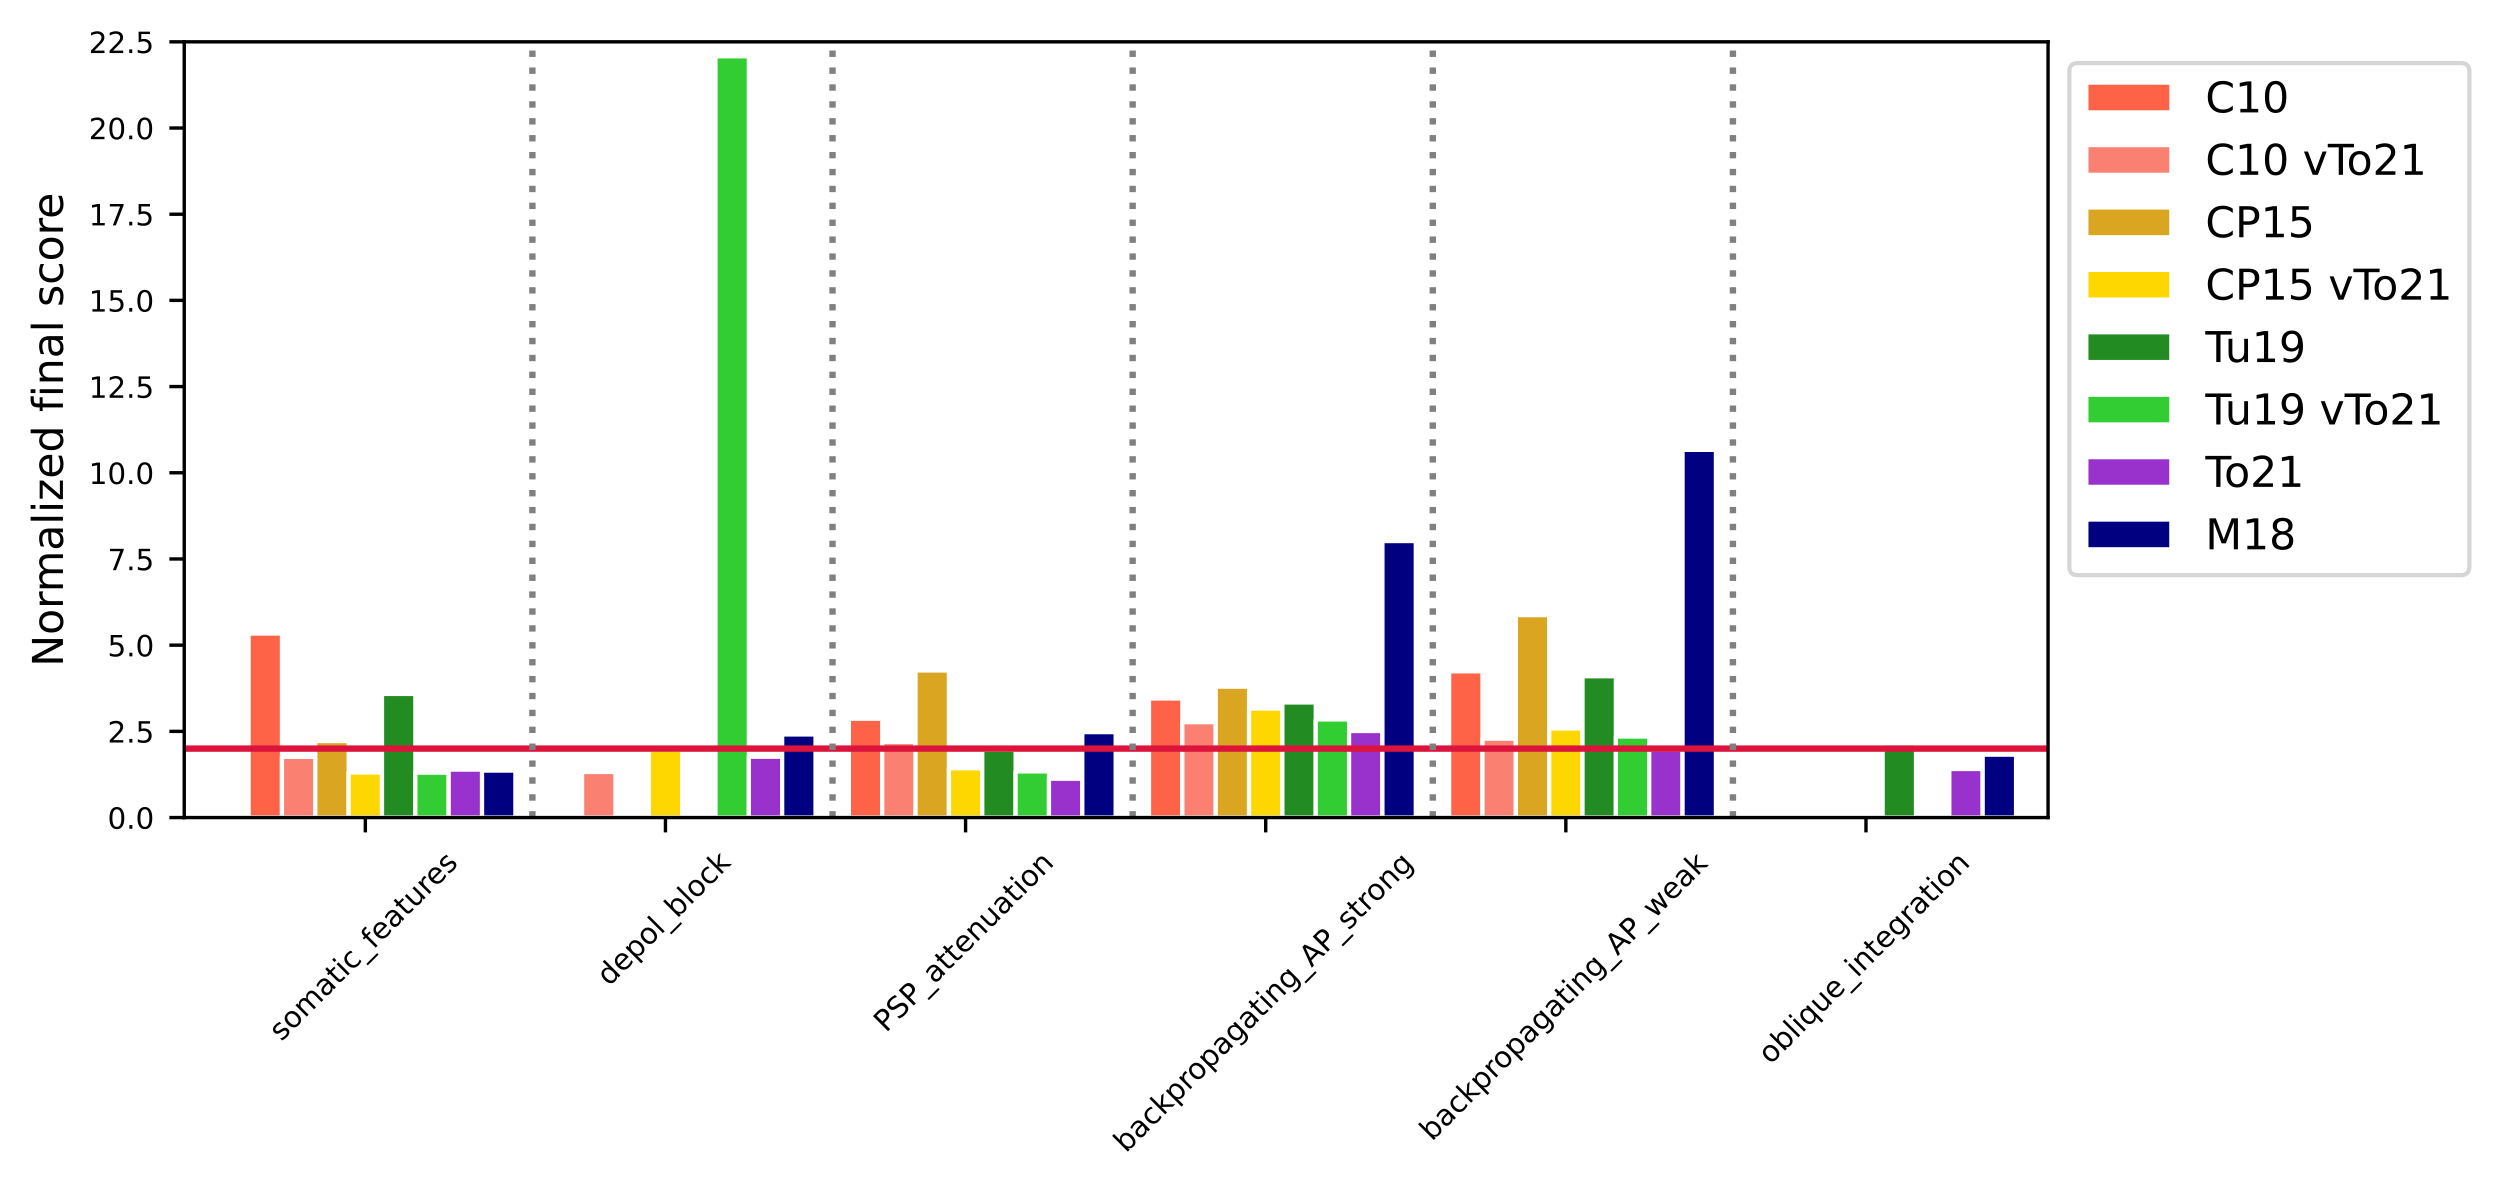<?xml version="1.0" encoding="utf-8" standalone="no"?>
<!DOCTYPE svg PUBLIC "-//W3C//DTD SVG 1.1//EN"
        "http://www.w3.org/Graphics/SVG/1.1/DTD/svg11.dtd">
<!-- Created with matplotlib (https://matplotlib.org/) -->
<svg xmlns:xlink="http://www.w3.org/1999/xlink" height="279.634pt" version="1.1" viewBox="0 0 587.936 279.634"
     width="587.936pt" xmlns="http://www.w3.org/2000/svg">
    <defs>
        <style type="text/css">*{stroke-linecap:butt;stroke-linejoin:round;}</style>
    </defs>
    <g id="figure_1">
        <g id="patch_1">
            <path d="M 0 279.634
L 587.936 279.634 
L 587.936 0 
L 0 0 
z
" style="fill:#ffffff;"/>
        </g>
        <g id="axes_1">
            <g id="patch_2">
                <path d="M 43.33 192.264
L 481.65 192.264 
L 481.65 9.837 
L 43.33 9.837 
z
" style="fill:#ffffff;"/>
            </g>
            <g id="patch_3">
                <path clip-path="url(#p2166cff920)" d="M 58.467 192.264
L 66.309 192.264 
L 66.309 148.996 
L 58.467 148.996 
z
" style="fill:#ff6347;stroke:#ffffff;stroke-linejoin:miter;"/>
            </g>
            <g id="patch_4">
                <path clip-path="url(#p2166cff920)" d="M 0 0
z
" style="fill:#ff6347;stroke:#ffffff;stroke-linejoin:miter;"/>
            </g>
            <g id="patch_5">
                <path clip-path="url(#p2166cff920)" d="M 199.632 192.264
L 207.475 192.264 
L 207.475 169.026 
L 199.632 169.026 
z
" style="fill:#ff6347;stroke:#ffffff;stroke-linejoin:miter;"/>
            </g>
            <g id="patch_6">
                <path clip-path="url(#p2166cff920)" d="M 270.215 192.264
L 278.058 192.264 
L 278.058 164.259 
L 270.215 164.259 
z
" style="fill:#ff6347;stroke:#ffffff;stroke-linejoin:miter;"/>
            </g>
            <g id="patch_7">
                <path clip-path="url(#p2166cff920)" d="M 340.798 192.264
L 348.641 192.264 
L 348.641 157.887 
L 340.798 157.887 
z
" style="fill:#ff6347;stroke:#ffffff;stroke-linejoin:miter;"/>
            </g>
            <g id="patch_8">
                <path clip-path="url(#p2166cff920)" d="M 0 0
z
" style="fill:#ff6347;stroke:#ffffff;stroke-linejoin:miter;"/>
            </g>
            <g id="patch_9">
                <path clip-path="url(#p2166cff920)" d="M 66.309 192.264
L 74.152 192.264 
L 74.152 177.995 
L 66.309 177.995 
z
" style="fill:#fa8072;stroke:#ffffff;stroke-linejoin:miter;"/>
            </g>
            <g id="patch_10">
                <path clip-path="url(#p2166cff920)" d="M 136.892 192.264
L 144.735 192.264 
L 144.735 181.561 
L 136.892 181.561 
z
" style="fill:#fa8072;stroke:#ffffff;stroke-linejoin:miter;"/>
            </g>
            <g id="patch_11">
                <path clip-path="url(#p2166cff920)" d="M 207.475 192.264
L 215.318 192.264 
L 215.318 174.495 
L 207.475 174.495 
z
" style="fill:#fa8072;stroke:#ffffff;stroke-linejoin:miter;"/>
            </g>
            <g id="patch_12">
                <path clip-path="url(#p2166cff920)" d="M 278.058 192.264
L 285.9 192.264 
L 285.9 169.847 
L 278.058 169.847 
z
" style="fill:#fa8072;stroke:#ffffff;stroke-linejoin:miter;"/>
            </g>
            <g id="patch_13">
                <path clip-path="url(#p2166cff920)" d="M 348.641 192.264
L 356.483 192.264 
L 356.483 173.716 
L 348.641 173.716 
z
" style="fill:#fa8072;stroke:#ffffff;stroke-linejoin:miter;"/>
            </g>
            <g id="patch_14">
                <path clip-path="url(#p2166cff920)" d="M 0 0
z
" style="fill:#fa8072;stroke:#ffffff;stroke-linejoin:miter;"/>
            </g>
            <g id="patch_15">
                <path clip-path="url(#p2166cff920)" d="M 74.152 192.264
L 81.994 192.264 
L 81.994 174.285 
L 74.152 174.285 
z
" style="fill:#daa520;stroke:#ffffff;stroke-linejoin:miter;"/>
            </g>
            <g id="patch_16">
                <path clip-path="url(#p2166cff920)" d="M 0 0
z
" style="fill:#daa520;stroke:#ffffff;stroke-linejoin:miter;"/>
            </g>
            <g id="patch_17">
                <path clip-path="url(#p2166cff920)" d="M 215.318 192.264
L 223.16 192.264 
L 223.16 157.678 
L 215.318 157.678 
z
" style="fill:#daa520;stroke:#ffffff;stroke-linejoin:miter;"/>
            </g>
            <g id="patch_18">
                <path clip-path="url(#p2166cff920)" d="M 285.9 192.264
L 293.743 192.264 
L 293.743 161.488 
L 285.9 161.488 
z
" style="fill:#daa520;stroke:#ffffff;stroke-linejoin:miter;"/>
            </g>
            <g id="patch_19">
                <path clip-path="url(#p2166cff920)" d="M 356.483 192.264
L 364.326 192.264 
L 364.326 144.672 
L 356.483 144.672 
z
" style="fill:#daa520;stroke:#ffffff;stroke-linejoin:miter;"/>
            </g>
            <g id="patch_20">
                <path clip-path="url(#p2166cff920)" d="M 0 0
z
" style="fill:#daa520;stroke:#ffffff;stroke-linejoin:miter;"/>
            </g>
            <g id="patch_21">
                <path clip-path="url(#p2166cff920)" d="M 81.994 192.264
L 89.837 192.264 
L 89.837 181.669 
L 81.994 181.669 
z
" style="fill:#ffd700;stroke:#ffffff;stroke-linejoin:miter;"/>
            </g>
            <g id="patch_22">
                <path clip-path="url(#p2166cff920)" d="M 152.577 192.264
L 160.42 192.264 
L 160.42 176.285 
L 152.577 176.285 
z
" style="fill:#ffd700;stroke:#ffffff;stroke-linejoin:miter;"/>
            </g>
            <g id="patch_23">
                <path clip-path="url(#p2166cff920)" d="M 223.16 192.264
L 231.003 192.264 
L 231.003 180.679 
L 223.16 180.679 
z
" style="fill:#ffd700;stroke:#ffffff;stroke-linejoin:miter;"/>
            </g>
            <g id="patch_24">
                <path clip-path="url(#p2166cff920)" d="M 293.743 192.264
L 301.586 192.264 
L 301.586 166.636 
L 293.743 166.636 
z
" style="fill:#ffd700;stroke:#ffffff;stroke-linejoin:miter;"/>
            </g>
            <g id="patch_25">
                <path clip-path="url(#p2166cff920)" d="M 364.326 192.264
L 372.169 192.264 
L 372.169 171.319 
L 364.326 171.319 
z
" style="fill:#ffd700;stroke:#ffffff;stroke-linejoin:miter;"/>
            </g>
            <g id="patch_26">
                <path clip-path="url(#p2166cff920)" d="M 0 0
z
" style="fill:#ffd700;stroke:#ffffff;stroke-linejoin:miter;"/>
            </g>
            <g id="patch_27">
                <path clip-path="url(#p2166cff920)" d="M 89.837 192.264
L 97.679 192.264 
L 97.679 163.195 
L 89.837 163.195 
z
" style="fill:#228b22;stroke:#ffffff;stroke-linejoin:miter;"/>
            </g>
            <g id="patch_28">
                <path clip-path="url(#p2166cff920)" d="M 0 0
z
" style="fill:#228b22;stroke:#ffffff;stroke-linejoin:miter;"/>
            </g>
            <g id="patch_29">
                <path clip-path="url(#p2166cff920)" d="M 231.003 192.264
L 238.845 192.264 
L 238.845 176.308 
L 231.003 176.308 
z
" style="fill:#228b22;stroke:#ffffff;stroke-linejoin:miter;"/>
            </g>
            <g id="patch_30">
                <path clip-path="url(#p2166cff920)" d="M 301.586 192.264
L 309.428 192.264 
L 309.428 165.203 
L 301.586 165.203 
z
" style="fill:#228b22;stroke:#ffffff;stroke-linejoin:miter;"/>
            </g>
            <g id="patch_31">
                <path clip-path="url(#p2166cff920)" d="M 372.169 192.264
L 380.011 192.264 
L 380.011 159.047 
L 372.169 159.047 
z
" style="fill:#228b22;stroke:#ffffff;stroke-linejoin:miter;"/>
            </g>
            <g id="patch_32">
                <path clip-path="url(#p2166cff920)" d="M 442.751 192.264
L 450.594 192.264 
L 450.594 174.902 
L 442.751 174.902 
z
" style="fill:#228b22;stroke:#ffffff;stroke-linejoin:miter;"/>
            </g>
            <g id="patch_33">
                <path clip-path="url(#p2166cff920)" d="M 97.679 192.264
L 105.522 192.264 
L 105.522 181.708 
L 97.679 181.708 
z
" style="fill:#32cd32;stroke:#ffffff;stroke-linejoin:miter;"/>
            </g>
            <g id="patch_34">
                <path clip-path="url(#p2166cff920)" d="M 168.262 192.264
L 176.105 192.264 
L 176.105 13.229 
L 168.262 13.229 
z
" style="fill:#32cd32;stroke:#ffffff;stroke-linejoin:miter;"/>
            </g>
            <g id="patch_35">
                <path clip-path="url(#p2166cff920)" d="M 238.845 192.264
L 246.688 192.264 
L 246.688 181.42 
L 238.845 181.42 
z
" style="fill:#32cd32;stroke:#ffffff;stroke-linejoin:miter;"/>
            </g>
            <g id="patch_36">
                <path clip-path="url(#p2166cff920)" d="M 309.428 192.264
L 317.271 192.264 
L 317.271 169.208 
L 309.428 169.208 
z
" style="fill:#32cd32;stroke:#ffffff;stroke-linejoin:miter;"/>
            </g>
            <g id="patch_37">
                <path clip-path="url(#p2166cff920)" d="M 380.011 192.264
L 387.854 192.264 
L 387.854 173.215 
L 380.011 173.215 
z
" style="fill:#32cd32;stroke:#ffffff;stroke-linejoin:miter;"/>
            </g>
            <g id="patch_38">
                <path clip-path="url(#p2166cff920)" d="M 0 0
z
" style="fill:#32cd32;stroke:#ffffff;stroke-linejoin:miter;"/>
            </g>
            <g id="patch_39">
                <path clip-path="url(#p2166cff920)" d="M 105.522 192.264
L 113.364 192.264 
L 113.364 180.991 
L 105.522 180.991 
z
" style="fill:#9932cc;stroke:#ffffff;stroke-linejoin:miter;"/>
            </g>
            <g id="patch_40">
                <path clip-path="url(#p2166cff920)" d="M 176.105 192.264
L 183.947 192.264 
L 183.947 177.96 
L 176.105 177.96 
z
" style="fill:#9932cc;stroke:#ffffff;stroke-linejoin:miter;"/>
            </g>
            <g id="patch_41">
                <path clip-path="url(#p2166cff920)" d="M 246.688 192.264
L 254.53 192.264 
L 254.53 183.137 
L 246.688 183.137 
z
" style="fill:#9932cc;stroke:#ffffff;stroke-linejoin:miter;"/>
            </g>
            <g id="patch_42">
                <path clip-path="url(#p2166cff920)" d="M 317.271 192.264
L 325.113 192.264 
L 325.113 171.917 
L 317.271 171.917 
z
" style="fill:#9932cc;stroke:#ffffff;stroke-linejoin:miter;"/>
            </g>
            <g id="patch_43">
                <path clip-path="url(#p2166cff920)" d="M 387.854 192.264
L 395.696 192.264 
L 395.696 176.212 
L 387.854 176.212 
z
" style="fill:#9932cc;stroke:#ffffff;stroke-linejoin:miter;"/>
            </g>
            <g id="patch_44">
                <path clip-path="url(#p2166cff920)" d="M 458.437 192.264
L 466.279 192.264 
L 466.279 180.855 
L 458.437 180.855 
z
" style="fill:#9932cc;stroke:#ffffff;stroke-linejoin:miter;"/>
            </g>
            <g id="patch_45">
                <path clip-path="url(#p2166cff920)" d="M 113.364 192.264
L 121.207 192.264 
L 121.207 181.229 
L 113.364 181.229 
z
" style="fill:#000080;stroke:#ffffff;stroke-linejoin:miter;"/>
            </g>
            <g id="patch_46">
                <path clip-path="url(#p2166cff920)" d="M 183.947 192.264
L 191.79 192.264 
L 191.79 172.73 
L 183.947 172.73 
z
" style="fill:#000080;stroke:#ffffff;stroke-linejoin:miter;"/>
            </g>
            <g id="patch_47">
                <path clip-path="url(#p2166cff920)" d="M 254.53 192.264
L 262.373 192.264 
L 262.373 172.177 
L 254.53 172.177 
z
" style="fill:#000080;stroke:#ffffff;stroke-linejoin:miter;"/>
            </g>
            <g id="patch_48">
                <path clip-path="url(#p2166cff920)" d="M 325.113 192.264
L 332.956 192.264 
L 332.956 127.251 
L 325.113 127.251 
z
" style="fill:#000080;stroke:#ffffff;stroke-linejoin:miter;"/>
            </g>
            <g id="patch_49">
                <path clip-path="url(#p2166cff920)" d="M 395.696 192.264
L 403.539 192.264 
L 403.539 105.801 
L 395.696 105.801 
z
" style="fill:#000080;stroke:#ffffff;stroke-linejoin:miter;"/>
            </g>
            <g id="patch_50">
                <path clip-path="url(#p2166cff920)" d="M 466.279 192.264
L 474.122 192.264 
L 474.122 177.481 
L 466.279 177.481 
z
" style="fill:#000080;stroke:#ffffff;stroke-linejoin:miter;"/>
            </g>
            <g id="matplotlib.axis_1">
                <g id="xtick_1">
                    <g id="line2d_1">
                        <defs>
                            <path d="M 0 0
L 0 3.5 
" id="m048f94f2af" style="stroke:#000000;stroke-width:0.8;"/>
                        </defs>
                        <g>
                            <use style="stroke:#000000;stroke-width:0.8;" x="85.916" xlink:href="#m048f94f2af"
                                 y="192.264"/>
                        </g>
                    </g>
                    <g id="text_1">
                        <!-- somatic_features -->
                        <g transform="translate(66.173 245.05)rotate(-45)scale(0.069 -0.069)">
                            <defs>
                                <path d="M 44.281 53.078
L 44.281 44.578 
Q 40.484 46.531 36.375 47.5 
Q 32.281 48.484 27.875 48.484 
Q 21.188 48.484 17.844 46.438 
Q 14.5 44.391 14.5 40.281 
Q 14.5 37.156 16.891 35.375 
Q 19.281 33.594 26.516 31.984 
L 29.594 31.297 
Q 39.156 29.25 43.188 25.516 
Q 47.219 21.781 47.219 15.094 
Q 47.219 7.469 41.188 3.016 
Q 35.156 -1.422 24.609 -1.422 
Q 20.219 -1.422 15.453 -0.562 
Q 10.688 0.297 5.422 2 
L 5.422 11.281 
Q 10.406 8.688 15.234 7.391 
Q 20.062 6.109 24.812 6.109 
Q 31.156 6.109 34.562 8.281 
Q 37.984 10.453 37.984 14.406 
Q 37.984 18.062 35.516 20.016 
Q 33.062 21.969 24.703 23.781 
L 21.578 24.516 
Q 13.234 26.266 9.516 29.906 
Q 5.812 33.547 5.812 39.891 
Q 5.812 47.609 11.281 51.797 
Q 16.75 56 26.812 56 
Q 31.781 56 36.172 55.266 
Q 40.578 54.547 44.281 53.078 
z
" id="DejaVuSans-115"/>
                                <path d="M 30.609 48.391
Q 23.391 48.391 19.188 42.75 
Q 14.984 37.109 14.984 27.297 
Q 14.984 17.484 19.156 11.844 
Q 23.344 6.203 30.609 6.203 
Q 37.797 6.203 41.984 11.859 
Q 46.188 17.531 46.188 27.297 
Q 46.188 37.016 41.984 42.703 
Q 37.797 48.391 30.609 48.391 
z
M 30.609 56 
Q 42.328 56 49.016 48.375 
Q 55.719 40.766 55.719 27.297 
Q 55.719 13.875 49.016 6.219 
Q 42.328 -1.422 30.609 -1.422 
Q 18.844 -1.422 12.172 6.219 
Q 5.516 13.875 5.516 27.297 
Q 5.516 40.766 12.172 48.375 
Q 18.844 56 30.609 56 
z
" id="DejaVuSans-111"/>
                                <path d="M 52 44.188
Q 55.375 50.25 60.062 53.125 
Q 64.75 56 71.094 56 
Q 79.641 56 84.281 50.016 
Q 88.922 44.047 88.922 33.016 
L 88.922 0 
L 79.891 0 
L 79.891 32.719 
Q 79.891 40.578 77.094 44.375 
Q 74.312 48.188 68.609 48.188 
Q 61.625 48.188 57.562 43.547 
Q 53.516 38.922 53.516 30.906 
L 53.516 0 
L 44.484 0 
L 44.484 32.719 
Q 44.484 40.625 41.703 44.406 
Q 38.922 48.188 33.109 48.188 
Q 26.219 48.188 22.156 43.531 
Q 18.109 38.875 18.109 30.906 
L 18.109 0 
L 9.078 0 
L 9.078 54.688 
L 18.109 54.688 
L 18.109 46.188 
Q 21.188 51.219 25.484 53.609 
Q 29.781 56 35.688 56 
Q 41.656 56 45.828 52.969 
Q 50 49.953 52 44.188 
z
" id="DejaVuSans-109"/>
                                <path d="M 34.281 27.484
Q 23.391 27.484 19.188 25 
Q 14.984 22.516 14.984 16.5 
Q 14.984 11.719 18.141 8.906 
Q 21.297 6.109 26.703 6.109 
Q 34.188 6.109 38.703 11.406 
Q 43.219 16.703 43.219 25.484 
L 43.219 27.484 
z
M 52.203 31.203 
L 52.203 0 
L 43.219 0 
L 43.219 8.297 
Q 40.141 3.328 35.547 0.953 
Q 30.953 -1.422 24.312 -1.422 
Q 15.922 -1.422 10.953 3.297 
Q 6 8.016 6 15.922 
Q 6 25.141 12.172 29.828 
Q 18.359 34.516 30.609 34.516 
L 43.219 34.516 
L 43.219 35.406 
Q 43.219 41.609 39.141 45 
Q 35.062 48.391 27.688 48.391 
Q 23 48.391 18.547 47.266 
Q 14.109 46.141 10.016 43.891 
L 10.016 52.203 
Q 14.938 54.109 19.578 55.047 
Q 24.219 56 28.609 56 
Q 40.484 56 46.344 49.844 
Q 52.203 43.703 52.203 31.203 
z
" id="DejaVuSans-97"/>
                                <path d="M 18.312 70.219
L 18.312 54.688 
L 36.812 54.688 
L 36.812 47.703 
L 18.312 47.703 
L 18.312 18.016 
Q 18.312 11.328 20.141 9.422 
Q 21.969 7.516 27.594 7.516 
L 36.812 7.516 
L 36.812 0 
L 27.594 0 
Q 17.188 0 13.234 3.875 
Q 9.281 7.766 9.281 18.016 
L 9.281 47.703 
L 2.688 47.703 
L 2.688 54.688 
L 9.281 54.688 
L 9.281 70.219 
z
" id="DejaVuSans-116"/>
                                <path d="M 9.422 54.688
L 18.406 54.688 
L 18.406 0 
L 9.422 0 
z
M 9.422 75.984 
L 18.406 75.984 
L 18.406 64.594 
L 9.422 64.594 
z
" id="DejaVuSans-105"/>
                                <path d="M 48.781 52.594
L 48.781 44.188 
Q 44.969 46.297 41.141 47.344 
Q 37.312 48.391 33.406 48.391 
Q 24.656 48.391 19.812 42.844 
Q 14.984 37.312 14.984 27.297 
Q 14.984 17.281 19.812 11.734 
Q 24.656 6.203 33.406 6.203 
Q 37.312 6.203 41.141 7.25 
Q 44.969 8.297 48.781 10.406 
L 48.781 2.094 
Q 45.016 0.344 40.984 -0.531 
Q 36.969 -1.422 32.422 -1.422 
Q 20.062 -1.422 12.781 6.344 
Q 5.516 14.109 5.516 27.297 
Q 5.516 40.672 12.859 48.328 
Q 20.219 56 33.016 56 
Q 37.156 56 41.109 55.141 
Q 45.062 54.297 48.781 52.594 
z
" id="DejaVuSans-99"/>
                                <path d="M 50.984 -16.609
L 50.984 -23.578 
L -0.984 -23.578 
L -0.984 -16.609 
z
" id="DejaVuSans-95"/>
                                <path d="M 37.109 75.984
L 37.109 68.5 
L 28.516 68.5 
Q 23.688 68.5 21.797 66.547 
Q 19.922 64.594 19.922 59.516 
L 19.922 54.688 
L 34.719 54.688 
L 34.719 47.703 
L 19.922 47.703 
L 19.922 0 
L 10.891 0 
L 10.891 47.703 
L 2.297 47.703 
L 2.297 54.688 
L 10.891 54.688 
L 10.891 58.5 
Q 10.891 67.625 15.141 71.797 
Q 19.391 75.984 28.609 75.984 
z
" id="DejaVuSans-102"/>
                                <path d="M 56.203 29.594
L 56.203 25.203 
L 14.891 25.203 
Q 15.484 15.922 20.484 11.062 
Q 25.484 6.203 34.422 6.203 
Q 39.594 6.203 44.453 7.469 
Q 49.312 8.734 54.109 11.281 
L 54.109 2.781 
Q 49.266 0.734 44.188 -0.344 
Q 39.109 -1.422 33.891 -1.422 
Q 20.797 -1.422 13.156 6.188 
Q 5.516 13.812 5.516 26.812 
Q 5.516 40.234 12.766 48.109 
Q 20.016 56 32.328 56 
Q 43.359 56 49.781 48.891 
Q 56.203 41.797 56.203 29.594 
z
M 47.219 32.234 
Q 47.125 39.594 43.094 43.984 
Q 39.062 48.391 32.422 48.391 
Q 24.906 48.391 20.391 44.141 
Q 15.875 39.891 15.188 32.172 
z
" id="DejaVuSans-101"/>
                                <path d="M 8.5 21.578
L 8.5 54.688 
L 17.484 54.688 
L 17.484 21.922 
Q 17.484 14.156 20.5 10.266 
Q 23.531 6.391 29.594 6.391 
Q 36.859 6.391 41.078 11.031 
Q 45.312 15.672 45.312 23.688 
L 45.312 54.688 
L 54.297 54.688 
L 54.297 0 
L 45.312 0 
L 45.312 8.406 
Q 42.047 3.422 37.719 1 
Q 33.406 -1.422 27.688 -1.422 
Q 18.266 -1.422 13.375 4.438 
Q 8.5 10.297 8.5 21.578 
z
M 31.109 56 
z
" id="DejaVuSans-117"/>
                                <path d="M 41.109 46.297
Q 39.594 47.172 37.812 47.578 
Q 36.031 48 33.891 48 
Q 26.266 48 22.188 43.047 
Q 18.109 38.094 18.109 28.812 
L 18.109 0 
L 9.078 0 
L 9.078 54.688 
L 18.109 54.688 
L 18.109 46.188 
Q 20.953 51.172 25.484 53.578 
Q 30.031 56 36.531 56 
Q 37.453 56 38.578 55.875 
Q 39.703 55.766 41.062 55.516 
z
" id="DejaVuSans-114"/>
                            </defs>
                            <use xlink:href="#DejaVuSans-115"/>
                            <use x="52.1" xlink:href="#DejaVuSans-111"/>
                            <use x="113.281" xlink:href="#DejaVuSans-109"/>
                            <use x="210.693" xlink:href="#DejaVuSans-97"/>
                            <use x="271.973" xlink:href="#DejaVuSans-116"/>
                            <use x="311.182" xlink:href="#DejaVuSans-105"/>
                            <use x="338.965" xlink:href="#DejaVuSans-99"/>
                            <use x="393.945" xlink:href="#DejaVuSans-95"/>
                            <use x="443.945" xlink:href="#DejaVuSans-102"/>
                            <use x="479.15" xlink:href="#DejaVuSans-101"/>
                            <use x="540.674" xlink:href="#DejaVuSans-97"/>
                            <use x="601.953" xlink:href="#DejaVuSans-116"/>
                            <use x="641.162" xlink:href="#DejaVuSans-117"/>
                            <use x="704.541" xlink:href="#DejaVuSans-114"/>
                            <use x="743.404" xlink:href="#DejaVuSans-101"/>
                            <use x="804.928" xlink:href="#DejaVuSans-115"/>
                        </g>
                    </g>
                </g>
                <g id="xtick_2">
                    <g id="line2d_2">
                        <g>
                            <use style="stroke:#000000;stroke-width:0.8;" x="156.498" xlink:href="#m048f94f2af"
                                 y="192.264"/>
                        </g>
                    </g>
                    <g id="text_2">
                        <!-- depol_block -->
                        <g transform="translate(143.239 232.084)rotate(-45)scale(0.069 -0.069)">
                            <defs>
                                <path d="M 45.406 46.391
L 45.406 75.984 
L 54.391 75.984 
L 54.391 0 
L 45.406 0 
L 45.406 8.203 
Q 42.578 3.328 38.25 0.953 
Q 33.938 -1.422 27.875 -1.422 
Q 17.969 -1.422 11.734 6.484 
Q 5.516 14.406 5.516 27.297 
Q 5.516 40.188 11.734 48.094 
Q 17.969 56 27.875 56 
Q 33.938 56 38.25 53.625 
Q 42.578 51.266 45.406 46.391 
z
M 14.797 27.297 
Q 14.797 17.391 18.875 11.75 
Q 22.953 6.109 30.078 6.109 
Q 37.203 6.109 41.297 11.75 
Q 45.406 17.391 45.406 27.297 
Q 45.406 37.203 41.297 42.844 
Q 37.203 48.484 30.078 48.484 
Q 22.953 48.484 18.875 42.844 
Q 14.797 37.203 14.797 27.297 
z
" id="DejaVuSans-100"/>
                                <path d="M 18.109 8.203
L 18.109 -20.797 
L 9.078 -20.797 
L 9.078 54.688 
L 18.109 54.688 
L 18.109 46.391 
Q 20.953 51.266 25.266 53.625 
Q 29.594 56 35.594 56 
Q 45.562 56 51.781 48.094 
Q 58.016 40.188 58.016 27.297 
Q 58.016 14.406 51.781 6.484 
Q 45.562 -1.422 35.594 -1.422 
Q 29.594 -1.422 25.266 0.953 
Q 20.953 3.328 18.109 8.203 
z
M 48.688 27.297 
Q 48.688 37.203 44.609 42.844 
Q 40.531 48.484 33.406 48.484 
Q 26.266 48.484 22.188 42.844 
Q 18.109 37.203 18.109 27.297 
Q 18.109 17.391 22.188 11.75 
Q 26.266 6.109 33.406 6.109 
Q 40.531 6.109 44.609 11.75 
Q 48.688 17.391 48.688 27.297 
z
" id="DejaVuSans-112"/>
                                <path d="M 9.422 75.984
L 18.406 75.984 
L 18.406 0 
L 9.422 0 
z
" id="DejaVuSans-108"/>
                                <path d="M 48.688 27.297
Q 48.688 37.203 44.609 42.844 
Q 40.531 48.484 33.406 48.484 
Q 26.266 48.484 22.188 42.844 
Q 18.109 37.203 18.109 27.297 
Q 18.109 17.391 22.188 11.75 
Q 26.266 6.109 33.406 6.109 
Q 40.531 6.109 44.609 11.75 
Q 48.688 17.391 48.688 27.297 
z
M 18.109 46.391 
Q 20.953 51.266 25.266 53.625 
Q 29.594 56 35.594 56 
Q 45.562 56 51.781 48.094 
Q 58.016 40.188 58.016 27.297 
Q 58.016 14.406 51.781 6.484 
Q 45.562 -1.422 35.594 -1.422 
Q 29.594 -1.422 25.266 0.953 
Q 20.953 3.328 18.109 8.203 
L 18.109 0 
L 9.078 0 
L 9.078 75.984 
L 18.109 75.984 
z
" id="DejaVuSans-98"/>
                                <path d="M 9.078 75.984
L 18.109 75.984 
L 18.109 31.109 
L 44.922 54.688 
L 56.391 54.688 
L 27.391 29.109 
L 57.625 0 
L 45.906 0 
L 18.109 26.703 
L 18.109 0 
L 9.078 0 
z
" id="DejaVuSans-107"/>
                            </defs>
                            <use xlink:href="#DejaVuSans-100"/>
                            <use x="63.477" xlink:href="#DejaVuSans-101"/>
                            <use x="125" xlink:href="#DejaVuSans-112"/>
                            <use x="188.477" xlink:href="#DejaVuSans-111"/>
                            <use x="249.658" xlink:href="#DejaVuSans-108"/>
                            <use x="277.441" xlink:href="#DejaVuSans-95"/>
                            <use x="327.441" xlink:href="#DejaVuSans-98"/>
                            <use x="390.918" xlink:href="#DejaVuSans-108"/>
                            <use x="418.701" xlink:href="#DejaVuSans-111"/>
                            <use x="479.883" xlink:href="#DejaVuSans-99"/>
                            <use x="534.863" xlink:href="#DejaVuSans-107"/>
                        </g>
                    </g>
                </g>
                <g id="xtick_3">
                    <g id="line2d_3">
                        <g>
                            <use style="stroke:#000000;stroke-width:0.8;" x="227.081" xlink:href="#m048f94f2af"
                                 y="192.264"/>
                        </g>
                    </g>
                    <g id="text_3">
                        <!-- PSP_attenuation -->
                        <g transform="translate(208.373 242.982)rotate(-45)scale(0.069 -0.069)">
                            <defs>
                                <path d="M 19.672 64.797
L 19.672 37.406 
L 32.078 37.406 
Q 38.969 37.406 42.719 40.969 
Q 46.484 44.531 46.484 51.125 
Q 46.484 57.672 42.719 61.234 
Q 38.969 64.797 32.078 64.797 
z
M 9.812 72.906 
L 32.078 72.906 
Q 44.344 72.906 50.609 67.359 
Q 56.891 61.812 56.891 51.125 
Q 56.891 40.328 50.609 34.812 
Q 44.344 29.297 32.078 29.297 
L 19.672 29.297 
L 19.672 0 
L 9.812 0 
z
" id="DejaVuSans-80"/>
                                <path d="M 53.516 70.516
L 53.516 60.891 
Q 47.906 63.578 42.922 64.891 
Q 37.938 66.219 33.297 66.219 
Q 25.25 66.219 20.875 63.094 
Q 16.5 59.969 16.5 54.203 
Q 16.5 49.359 19.406 46.891 
Q 22.312 44.438 30.422 42.922 
L 36.375 41.703 
Q 47.406 39.594 52.656 34.297 
Q 57.906 29 57.906 20.125 
Q 57.906 9.516 50.797 4.047 
Q 43.703 -1.422 29.984 -1.422 
Q 24.812 -1.422 18.969 -0.25 
Q 13.141 0.922 6.891 3.219 
L 6.891 13.375 
Q 12.891 10.016 18.656 8.297 
Q 24.422 6.594 29.984 6.594 
Q 38.422 6.594 43.016 9.906 
Q 47.609 13.234 47.609 19.391 
Q 47.609 24.75 44.312 27.781 
Q 41.016 30.812 33.5 32.328 
L 27.484 33.5 
Q 16.453 35.688 11.516 40.375 
Q 6.594 45.062 6.594 53.422 
Q 6.594 63.094 13.406 68.656 
Q 20.219 74.219 32.172 74.219 
Q 37.312 74.219 42.625 73.281 
Q 47.953 72.359 53.516 70.516 
z
" id="DejaVuSans-83"/>
                                <path d="M 54.891 33.016
L 54.891 0 
L 45.906 0 
L 45.906 32.719 
Q 45.906 40.484 42.875 44.328 
Q 39.844 48.188 33.797 48.188 
Q 26.516 48.188 22.312 43.547 
Q 18.109 38.922 18.109 30.906 
L 18.109 0 
L 9.078 0 
L 9.078 54.688 
L 18.109 54.688 
L 18.109 46.188 
Q 21.344 51.125 25.703 53.562 
Q 30.078 56 35.797 56 
Q 45.219 56 50.047 50.172 
Q 54.891 44.344 54.891 33.016 
z
" id="DejaVuSans-110"/>
                            </defs>
                            <use xlink:href="#DejaVuSans-80"/>
                            <use x="60.303" xlink:href="#DejaVuSans-83"/>
                            <use x="123.779" xlink:href="#DejaVuSans-80"/>
                            <use x="184.082" xlink:href="#DejaVuSans-95"/>
                            <use x="234.082" xlink:href="#DejaVuSans-97"/>
                            <use x="295.361" xlink:href="#DejaVuSans-116"/>
                            <use x="334.57" xlink:href="#DejaVuSans-116"/>
                            <use x="373.779" xlink:href="#DejaVuSans-101"/>
                            <use x="435.303" xlink:href="#DejaVuSans-110"/>
                            <use x="498.682" xlink:href="#DejaVuSans-117"/>
                            <use x="562.061" xlink:href="#DejaVuSans-97"/>
                            <use x="623.34" xlink:href="#DejaVuSans-116"/>
                            <use x="662.549" xlink:href="#DejaVuSans-105"/>
                            <use x="690.332" xlink:href="#DejaVuSans-111"/>
                            <use x="751.514" xlink:href="#DejaVuSans-110"/>
                        </g>
                    </g>
                </g>
                <g id="xtick_4">
                    <g id="line2d_4">
                        <g>
                            <use style="stroke:#000000;stroke-width:0.8;" x="297.664" xlink:href="#m048f94f2af"
                                 y="192.264"/>
                        </g>
                    </g>
                    <g id="text_4">
                        <!-- backpropagating_AP_strong -->
                        <g transform="translate(264.808 271.277)rotate(-45)scale(0.069 -0.069)">
                            <defs>
                                <path d="M 45.406 27.984
Q 45.406 37.75 41.375 43.109 
Q 37.359 48.484 30.078 48.484 
Q 22.859 48.484 18.828 43.109 
Q 14.797 37.75 14.797 27.984 
Q 14.797 18.266 18.828 12.891 
Q 22.859 7.516 30.078 7.516 
Q 37.359 7.516 41.375 12.891 
Q 45.406 18.266 45.406 27.984 
z
M 54.391 6.781 
Q 54.391 -7.172 48.188 -13.984 
Q 42 -20.797 29.203 -20.797 
Q 24.469 -20.797 20.266 -20.094 
Q 16.062 -19.391 12.109 -17.922 
L 12.109 -9.188 
Q 16.062 -11.328 19.922 -12.344 
Q 23.781 -13.375 27.781 -13.375 
Q 36.625 -13.375 41.016 -8.766 
Q 45.406 -4.156 45.406 5.172 
L 45.406 9.625 
Q 42.625 4.781 38.281 2.391 
Q 33.938 0 27.875 0 
Q 17.828 0 11.672 7.656 
Q 5.516 15.328 5.516 27.984 
Q 5.516 40.672 11.672 48.328 
Q 17.828 56 27.875 56 
Q 33.938 56 38.281 53.609 
Q 42.625 51.219 45.406 46.391 
L 45.406 54.688 
L 54.391 54.688 
z
" id="DejaVuSans-103"/>
                                <path d="M 34.188 63.188
L 20.797 26.906 
L 47.609 26.906 
z
M 28.609 72.906 
L 39.797 72.906 
L 67.578 0 
L 57.328 0 
L 50.688 18.703 
L 17.828 18.703 
L 11.188 0 
L 0.781 0 
z
" id="DejaVuSans-65"/>
                            </defs>
                            <use xlink:href="#DejaVuSans-98"/>
                            <use x="63.477" xlink:href="#DejaVuSans-97"/>
                            <use x="124.756" xlink:href="#DejaVuSans-99"/>
                            <use x="179.736" xlink:href="#DejaVuSans-107"/>
                            <use x="237.646" xlink:href="#DejaVuSans-112"/>
                            <use x="301.123" xlink:href="#DejaVuSans-114"/>
                            <use x="339.986" xlink:href="#DejaVuSans-111"/>
                            <use x="401.168" xlink:href="#DejaVuSans-112"/>
                            <use x="464.645" xlink:href="#DejaVuSans-97"/>
                            <use x="525.924" xlink:href="#DejaVuSans-103"/>
                            <use x="589.4" xlink:href="#DejaVuSans-97"/>
                            <use x="650.68" xlink:href="#DejaVuSans-116"/>
                            <use x="689.889" xlink:href="#DejaVuSans-105"/>
                            <use x="717.672" xlink:href="#DejaVuSans-110"/>
                            <use x="781.051" xlink:href="#DejaVuSans-103"/>
                            <use x="844.527" xlink:href="#DejaVuSans-95"/>
                            <use x="894.527" xlink:href="#DejaVuSans-65"/>
                            <use x="962.936" xlink:href="#DejaVuSans-80"/>
                            <use x="1023.238" xlink:href="#DejaVuSans-95"/>
                            <use x="1073.238" xlink:href="#DejaVuSans-115"/>
                            <use x="1125.338" xlink:href="#DejaVuSans-116"/>
                            <use x="1164.547" xlink:href="#DejaVuSans-114"/>
                            <use x="1203.41" xlink:href="#DejaVuSans-111"/>
                            <use x="1264.592" xlink:href="#DejaVuSans-110"/>
                            <use x="1327.971" xlink:href="#DejaVuSans-103"/>
                        </g>
                    </g>
                </g>
                <g id="xtick_5">
                    <g id="line2d_5">
                        <g>
                            <use style="stroke:#000000;stroke-width:0.8;" x="368.247" xlink:href="#m048f94f2af"
                                 y="192.264"/>
                        </g>
                    </g>
                    <g id="text_5">
                        <!-- backpropagating_AP_weak -->
                        <g transform="translate(336.758 268.543)rotate(-45)scale(0.069 -0.069)">
                            <defs>
                                <path d="M 4.203 54.688
L 13.188 54.688 
L 24.422 12.016 
L 35.594 54.688 
L 46.188 54.688 
L 57.422 12.016 
L 68.609 54.688 
L 77.594 54.688 
L 63.281 0 
L 52.688 0 
L 40.922 44.828 
L 29.109 0 
L 18.5 0 
z
" id="DejaVuSans-119"/>
                            </defs>
                            <use xlink:href="#DejaVuSans-98"/>
                            <use x="63.477" xlink:href="#DejaVuSans-97"/>
                            <use x="124.756" xlink:href="#DejaVuSans-99"/>
                            <use x="179.736" xlink:href="#DejaVuSans-107"/>
                            <use x="237.646" xlink:href="#DejaVuSans-112"/>
                            <use x="301.123" xlink:href="#DejaVuSans-114"/>
                            <use x="339.986" xlink:href="#DejaVuSans-111"/>
                            <use x="401.168" xlink:href="#DejaVuSans-112"/>
                            <use x="464.645" xlink:href="#DejaVuSans-97"/>
                            <use x="525.924" xlink:href="#DejaVuSans-103"/>
                            <use x="589.4" xlink:href="#DejaVuSans-97"/>
                            <use x="650.68" xlink:href="#DejaVuSans-116"/>
                            <use x="689.889" xlink:href="#DejaVuSans-105"/>
                            <use x="717.672" xlink:href="#DejaVuSans-110"/>
                            <use x="781.051" xlink:href="#DejaVuSans-103"/>
                            <use x="844.527" xlink:href="#DejaVuSans-95"/>
                            <use x="894.527" xlink:href="#DejaVuSans-65"/>
                            <use x="962.936" xlink:href="#DejaVuSans-80"/>
                            <use x="1023.238" xlink:href="#DejaVuSans-95"/>
                            <use x="1073.238" xlink:href="#DejaVuSans-119"/>
                            <use x="1155.025" xlink:href="#DejaVuSans-101"/>
                            <use x="1216.549" xlink:href="#DejaVuSans-97"/>
                            <use x="1277.828" xlink:href="#DejaVuSans-107"/>
                        </g>
                    </g>
                </g>
                <g id="xtick_6">
                    <g id="line2d_6">
                        <g>
                            <use style="stroke:#000000;stroke-width:0.8;" x="438.83" xlink:href="#m048f94f2af"
                                 y="192.264"/>
                        </g>
                    </g>
                    <g id="text_6">
                        <!-- oblique_integration -->
                        <g transform="translate(416.366 250.493)rotate(-45)scale(0.069 -0.069)">
                            <defs>
                                <path d="M 14.797 27.297
Q 14.797 17.391 18.875 11.75 
Q 22.953 6.109 30.078 6.109 
Q 37.203 6.109 41.297 11.75 
Q 45.406 17.391 45.406 27.297 
Q 45.406 37.203 41.297 42.844 
Q 37.203 48.484 30.078 48.484 
Q 22.953 48.484 18.875 42.844 
Q 14.797 37.203 14.797 27.297 
z
M 45.406 8.203 
Q 42.578 3.328 38.25 0.953 
Q 33.938 -1.422 27.875 -1.422 
Q 17.969 -1.422 11.734 6.484 
Q 5.516 14.406 5.516 27.297 
Q 5.516 40.188 11.734 48.094 
Q 17.969 56 27.875 56 
Q 33.938 56 38.25 53.625 
Q 42.578 51.266 45.406 46.391 
L 45.406 54.688 
L 54.391 54.688 
L 54.391 -20.797 
L 45.406 -20.797 
z
" id="DejaVuSans-113"/>
                            </defs>
                            <use xlink:href="#DejaVuSans-111"/>
                            <use x="61.182" xlink:href="#DejaVuSans-98"/>
                            <use x="124.658" xlink:href="#DejaVuSans-108"/>
                            <use x="152.441" xlink:href="#DejaVuSans-105"/>
                            <use x="180.225" xlink:href="#DejaVuSans-113"/>
                            <use x="243.701" xlink:href="#DejaVuSans-117"/>
                            <use x="307.08" xlink:href="#DejaVuSans-101"/>
                            <use x="368.604" xlink:href="#DejaVuSans-95"/>
                            <use x="418.604" xlink:href="#DejaVuSans-105"/>
                            <use x="446.387" xlink:href="#DejaVuSans-110"/>
                            <use x="509.766" xlink:href="#DejaVuSans-116"/>
                            <use x="548.975" xlink:href="#DejaVuSans-101"/>
                            <use x="610.498" xlink:href="#DejaVuSans-103"/>
                            <use x="673.975" xlink:href="#DejaVuSans-114"/>
                            <use x="715.088" xlink:href="#DejaVuSans-97"/>
                            <use x="776.367" xlink:href="#DejaVuSans-116"/>
                            <use x="815.576" xlink:href="#DejaVuSans-105"/>
                            <use x="843.359" xlink:href="#DejaVuSans-111"/>
                            <use x="904.541" xlink:href="#DejaVuSans-110"/>
                        </g>
                    </g>
                </g>
            </g>
            <g id="matplotlib.axis_2">
                <g id="ytick_1">
                    <g id="line2d_7">
                        <defs>
                            <path d="M 0 0
L -3.5 0 
" id="m34e6482fb3" style="stroke:#000000;stroke-width:0.8;"/>
                        </defs>
                        <g>
                            <use style="stroke:#000000;stroke-width:0.8;" x="43.33" xlink:href="#m34e6482fb3"
                                 y="192.264"/>
                        </g>
                    </g>
                    <g id="text_7">
                        <!-- 0.0 -->
                        <g transform="translate(25.294 194.901)scale(0.069 -0.069)">
                            <defs>
                                <path d="M 31.781 66.406
Q 24.172 66.406 20.328 58.906 
Q 16.5 51.422 16.5 36.375 
Q 16.5 21.391 20.328 13.891 
Q 24.172 6.391 31.781 6.391 
Q 39.453 6.391 43.281 13.891 
Q 47.125 21.391 47.125 36.375 
Q 47.125 51.422 43.281 58.906 
Q 39.453 66.406 31.781 66.406 
z
M 31.781 74.219 
Q 44.047 74.219 50.516 64.516 
Q 56.984 54.828 56.984 36.375 
Q 56.984 17.969 50.516 8.266 
Q 44.047 -1.422 31.781 -1.422 
Q 19.531 -1.422 13.062 8.266 
Q 6.594 17.969 6.594 36.375 
Q 6.594 54.828 13.062 64.516 
Q 19.531 74.219 31.781 74.219 
z
" id="DejaVuSans-48"/>
                                <path d="M 10.688 12.406
L 21 12.406 
L 21 0 
L 10.688 0 
z
" id="DejaVuSans-46"/>
                            </defs>
                            <use xlink:href="#DejaVuSans-48"/>
                            <use x="63.623" xlink:href="#DejaVuSans-46"/>
                            <use x="95.41" xlink:href="#DejaVuSans-48"/>
                        </g>
                    </g>
                </g>
                <g id="ytick_2">
                    <g id="line2d_8">
                        <g>
                            <use style="stroke:#000000;stroke-width:0.8;" x="43.33" xlink:href="#m34e6482fb3"
                                 y="171.995"/>
                        </g>
                    </g>
                    <g id="text_8">
                        <!-- 2.5 -->
                        <g transform="translate(25.294 174.631)scale(0.069 -0.069)">
                            <defs>
                                <path d="M 19.188 8.297
L 53.609 8.297 
L 53.609 0 
L 7.328 0 
L 7.328 8.297 
Q 12.938 14.109 22.625 23.891 
Q 32.328 33.688 34.812 36.531 
Q 39.547 41.844 41.422 45.531 
Q 43.312 49.219 43.312 52.781 
Q 43.312 58.594 39.234 62.25 
Q 35.156 65.922 28.609 65.922 
Q 23.969 65.922 18.812 64.312 
Q 13.672 62.703 7.812 59.422 
L 7.812 69.391 
Q 13.766 71.781 18.938 73 
Q 24.125 74.219 28.422 74.219 
Q 39.75 74.219 46.484 68.547 
Q 53.219 62.891 53.219 53.422 
Q 53.219 48.922 51.531 44.891 
Q 49.859 40.875 45.406 35.406 
Q 44.188 33.984 37.641 27.219 
Q 31.109 20.453 19.188 8.297 
z
" id="DejaVuSans-50"/>
                                <path d="M 10.797 72.906
L 49.516 72.906 
L 49.516 64.594 
L 19.828 64.594 
L 19.828 46.734 
Q 21.969 47.469 24.109 47.828 
Q 26.266 48.188 28.422 48.188 
Q 40.625 48.188 47.75 41.5 
Q 54.891 34.812 54.891 23.391 
Q 54.891 11.625 47.562 5.094 
Q 40.234 -1.422 26.906 -1.422 
Q 22.312 -1.422 17.547 -0.641 
Q 12.797 0.141 7.719 1.703 
L 7.719 11.625 
Q 12.109 9.234 16.797 8.062 
Q 21.484 6.891 26.703 6.891 
Q 35.156 6.891 40.078 11.328 
Q 45.016 15.766 45.016 23.391 
Q 45.016 31 40.078 35.438 
Q 35.156 39.891 26.703 39.891 
Q 22.75 39.891 18.812 39.016 
Q 14.891 38.141 10.797 36.281 
z
" id="DejaVuSans-53"/>
                            </defs>
                            <use xlink:href="#DejaVuSans-50"/>
                            <use x="63.623" xlink:href="#DejaVuSans-46"/>
                            <use x="95.41" xlink:href="#DejaVuSans-53"/>
                        </g>
                    </g>
                </g>
                <g id="ytick_3">
                    <g id="line2d_9">
                        <g>
                            <use style="stroke:#000000;stroke-width:0.8;" x="43.33" xlink:href="#m34e6482fb3"
                                 y="151.725"/>
                        </g>
                    </g>
                    <g id="text_9">
                        <!-- 5.0 -->
                        <g transform="translate(25.294 154.361)scale(0.069 -0.069)">
                            <use xlink:href="#DejaVuSans-53"/>
                            <use x="63.623" xlink:href="#DejaVuSans-46"/>
                            <use x="95.41" xlink:href="#DejaVuSans-48"/>
                        </g>
                    </g>
                </g>
                <g id="ytick_4">
                    <g id="line2d_10">
                        <g>
                            <use style="stroke:#000000;stroke-width:0.8;" x="43.33" xlink:href="#m34e6482fb3"
                                 y="131.455"/>
                        </g>
                    </g>
                    <g id="text_10">
                        <!-- 7.5 -->
                        <g transform="translate(25.294 134.092)scale(0.069 -0.069)">
                            <defs>
                                <path d="M 8.203 72.906
L 55.078 72.906 
L 55.078 68.703 
L 28.609 0 
L 18.312 0 
L 43.219 64.594 
L 8.203 64.594 
z
" id="DejaVuSans-55"/>
                            </defs>
                            <use xlink:href="#DejaVuSans-55"/>
                            <use x="63.623" xlink:href="#DejaVuSans-46"/>
                            <use x="95.41" xlink:href="#DejaVuSans-53"/>
                        </g>
                    </g>
                </g>
                <g id="ytick_5">
                    <g id="line2d_11">
                        <g>
                            <use style="stroke:#000000;stroke-width:0.8;" x="43.33" xlink:href="#m34e6482fb3"
                                 y="111.185"/>
                        </g>
                    </g>
                    <g id="text_11">
                        <!-- 10.0 -->
                        <g transform="translate(20.878 113.822)scale(0.069 -0.069)">
                            <defs>
                                <path d="M 12.406 8.297
L 28.516 8.297 
L 28.516 63.922 
L 10.984 60.406 
L 10.984 69.391 
L 28.422 72.906 
L 38.281 72.906 
L 38.281 8.297 
L 54.391 8.297 
L 54.391 0 
L 12.406 0 
z
" id="DejaVuSans-49"/>
                            </defs>
                            <use xlink:href="#DejaVuSans-49"/>
                            <use x="63.623" xlink:href="#DejaVuSans-48"/>
                            <use x="127.246" xlink:href="#DejaVuSans-46"/>
                            <use x="159.033" xlink:href="#DejaVuSans-48"/>
                        </g>
                    </g>
                </g>
                <g id="ytick_6">
                    <g id="line2d_12">
                        <g>
                            <use style="stroke:#000000;stroke-width:0.8;" x="43.33" xlink:href="#m34e6482fb3"
                                 y="90.916"/>
                        </g>
                    </g>
                    <g id="text_12">
                        <!-- 12.5 -->
                        <g transform="translate(20.878 93.552)scale(0.069 -0.069)">
                            <use xlink:href="#DejaVuSans-49"/>
                            <use x="63.623" xlink:href="#DejaVuSans-50"/>
                            <use x="127.246" xlink:href="#DejaVuSans-46"/>
                            <use x="159.033" xlink:href="#DejaVuSans-53"/>
                        </g>
                    </g>
                </g>
                <g id="ytick_7">
                    <g id="line2d_13">
                        <g>
                            <use style="stroke:#000000;stroke-width:0.8;" x="43.33" xlink:href="#m34e6482fb3"
                                 y="70.646"/>
                        </g>
                    </g>
                    <g id="text_13">
                        <!-- 15.0 -->
                        <g transform="translate(20.878 73.283)scale(0.069 -0.069)">
                            <use xlink:href="#DejaVuSans-49"/>
                            <use x="63.623" xlink:href="#DejaVuSans-53"/>
                            <use x="127.246" xlink:href="#DejaVuSans-46"/>
                            <use x="159.033" xlink:href="#DejaVuSans-48"/>
                        </g>
                    </g>
                </g>
                <g id="ytick_8">
                    <g id="line2d_14">
                        <g>
                            <use style="stroke:#000000;stroke-width:0.8;" x="43.33" xlink:href="#m34e6482fb3"
                                 y="50.376"/>
                        </g>
                    </g>
                    <g id="text_14">
                        <!-- 17.5 -->
                        <g transform="translate(20.878 53.013)scale(0.069 -0.069)">
                            <use xlink:href="#DejaVuSans-49"/>
                            <use x="63.623" xlink:href="#DejaVuSans-55"/>
                            <use x="127.246" xlink:href="#DejaVuSans-46"/>
                            <use x="159.033" xlink:href="#DejaVuSans-53"/>
                        </g>
                    </g>
                </g>
                <g id="ytick_9">
                    <g id="line2d_15">
                        <g>
                            <use style="stroke:#000000;stroke-width:0.8;" x="43.33" xlink:href="#m34e6482fb3"
                                 y="30.106"/>
                        </g>
                    </g>
                    <g id="text_15">
                        <!-- 20.0 -->
                        <g transform="translate(20.878 32.743)scale(0.069 -0.069)">
                            <use xlink:href="#DejaVuSans-50"/>
                            <use x="63.623" xlink:href="#DejaVuSans-48"/>
                            <use x="127.246" xlink:href="#DejaVuSans-46"/>
                            <use x="159.033" xlink:href="#DejaVuSans-48"/>
                        </g>
                    </g>
                </g>
                <g id="ytick_10">
                    <g id="line2d_16">
                        <g>
                            <use style="stroke:#000000;stroke-width:0.8;" x="43.33" xlink:href="#m34e6482fb3"
                                 y="9.837"/>
                        </g>
                    </g>
                    <g id="text_16">
                        <!-- 22.5 -->
                        <g transform="translate(20.878 12.473)scale(0.069 -0.069)">
                            <use xlink:href="#DejaVuSans-50"/>
                            <use x="63.623" xlink:href="#DejaVuSans-50"/>
                            <use x="127.246" xlink:href="#DejaVuSans-46"/>
                            <use x="159.033" xlink:href="#DejaVuSans-53"/>
                        </g>
                    </g>
                </g>
                <g id="text_17">
                    <!-- Normalized final score -->
                    <g transform="translate(14.798 156.788)rotate(-90)scale(0.1 -0.1)">
                        <defs>
                            <path d="M 9.812 72.906
L 23.094 72.906 
L 55.422 11.922 
L 55.422 72.906 
L 64.984 72.906 
L 64.984 0 
L 51.703 0 
L 19.391 60.984 
L 19.391 0 
L 9.812 0 
z
" id="DejaVuSans-78"/>
                            <path d="M 5.516 54.688
L 48.188 54.688 
L 48.188 46.484 
L 14.406 7.172 
L 48.188 7.172 
L 48.188 0 
L 4.297 0 
L 4.297 8.203 
L 38.094 47.516 
L 5.516 47.516 
z
" id="DejaVuSans-122"/>
                            <path id="DejaVuSans-32"/>
                        </defs>
                        <use xlink:href="#DejaVuSans-78"/>
                        <use x="74.805" xlink:href="#DejaVuSans-111"/>
                        <use x="135.986" xlink:href="#DejaVuSans-114"/>
                        <use x="175.35" xlink:href="#DejaVuSans-109"/>
                        <use x="272.762" xlink:href="#DejaVuSans-97"/>
                        <use x="334.041" xlink:href="#DejaVuSans-108"/>
                        <use x="361.824" xlink:href="#DejaVuSans-105"/>
                        <use x="389.607" xlink:href="#DejaVuSans-122"/>
                        <use x="442.098" xlink:href="#DejaVuSans-101"/>
                        <use x="503.621" xlink:href="#DejaVuSans-100"/>
                        <use x="567.098" xlink:href="#DejaVuSans-32"/>
                        <use x="598.885" xlink:href="#DejaVuSans-102"/>
                        <use x="634.09" xlink:href="#DejaVuSans-105"/>
                        <use x="661.873" xlink:href="#DejaVuSans-110"/>
                        <use x="725.252" xlink:href="#DejaVuSans-97"/>
                        <use x="786.531" xlink:href="#DejaVuSans-108"/>
                        <use x="814.314" xlink:href="#DejaVuSans-32"/>
                        <use x="846.102" xlink:href="#DejaVuSans-115"/>
                        <use x="898.201" xlink:href="#DejaVuSans-99"/>
                        <use x="953.182" xlink:href="#DejaVuSans-111"/>
                        <use x="1014.363" xlink:href="#DejaVuSans-114"/>
                        <use x="1053.227" xlink:href="#DejaVuSans-101"/>
                    </g>
                </g>
            </g>
            <g id="LineCollection_1">
                <path clip-path="url(#p2166cff920)" d="M 43.33 176.048
L 481.65 176.048 
" style="fill:none;stroke:#dc143c;stroke-width:1.5;"/>
            </g>
            <g id="LineCollection_2">
                <path clip-path="url(#p2166cff920)" d="M 125.207 192.264
L 125.207 9.837 
" style="fill:none;stroke:#808080;stroke-dasharray:1.5,2.475;stroke-dashoffset:0;stroke-width:1.5;"/>
                <path clip-path="url(#p2166cff920)" d="M 195.79 192.264
L 195.79 9.837 
" style="fill:none;stroke:#808080;stroke-dasharray:1.5,2.475;stroke-dashoffset:0;stroke-width:1.5;"/>
                <path clip-path="url(#p2166cff920)" d="M 266.373 192.264
L 266.373 9.837 
" style="fill:none;stroke:#808080;stroke-dasharray:1.5,2.475;stroke-dashoffset:0;stroke-width:1.5;"/>
                <path clip-path="url(#p2166cff920)" d="M 336.955 192.264
L 336.955 9.837 
" style="fill:none;stroke:#808080;stroke-dasharray:1.5,2.475;stroke-dashoffset:0;stroke-width:1.5;"/>
                <path clip-path="url(#p2166cff920)" d="M 407.538 192.264
L 407.538 9.837 
" style="fill:none;stroke:#808080;stroke-dasharray:1.5,2.475;stroke-dashoffset:0;stroke-width:1.5;"/>
            </g>
            <g id="patch_51">
                <path d="M 43.33 192.264
L 43.33 9.837 
" style="fill:none;stroke:#000000;stroke-linecap:square;stroke-linejoin:miter;stroke-width:0.8;"/>
            </g>
            <g id="patch_52">
                <path d="M 481.65 192.264
L 481.65 9.837 
" style="fill:none;stroke:#000000;stroke-linecap:square;stroke-linejoin:miter;stroke-width:0.8;"/>
            </g>
            <g id="patch_53">
                <path d="M 43.33 192.264
L 481.65 192.264 
" style="fill:none;stroke:#000000;stroke-linecap:square;stroke-linejoin:miter;stroke-width:0.8;"/>
            </g>
            <g id="patch_54">
                <path d="M 43.33 9.837
L 481.65 9.837 
" style="fill:none;stroke:#000000;stroke-linecap:square;stroke-linejoin:miter;stroke-width:0.8;"/>
            </g>
            <g id="legend_1">
                <g id="patch_55">
                    <path d="M 488.65 135.262
L 578.736 135.262 
Q 580.736 135.262 580.736 133.262 
L 580.736 16.837 
Q 580.736 14.837 578.736 14.837 
L 488.65 14.837 
Q 486.65 14.837 486.65 16.837 
L 486.65 133.262 
Q 486.65 135.262 488.65 135.262 
z
" style="fill:#ffffff;opacity:0.8;stroke:#cccccc;stroke-linejoin:miter;"/>
                </g>
                <g id="patch_56">
                    <path d="M 490.65 26.435
L 510.65 26.435 
L 510.65 19.435 
L 490.65 19.435 
z
" style="fill:#ff6347;stroke:#ffffff;stroke-linejoin:miter;"/>
                </g>
                <g id="text_18">
                    <!-- C10 -->
                    <g transform="translate(518.65 26.435)scale(0.1 -0.1)">
                        <defs>
                            <path d="M 64.406 67.281
L 64.406 56.891 
Q 59.422 61.531 53.781 63.812 
Q 48.141 66.109 41.797 66.109 
Q 29.297 66.109 22.656 58.469 
Q 16.016 50.828 16.016 36.375 
Q 16.016 21.969 22.656 14.328 
Q 29.297 6.688 41.797 6.688 
Q 48.141 6.688 53.781 8.984 
Q 59.422 11.281 64.406 15.922 
L 64.406 5.609 
Q 59.234 2.094 53.438 0.328 
Q 47.656 -1.422 41.219 -1.422 
Q 24.656 -1.422 15.125 8.703 
Q 5.609 18.844 5.609 36.375 
Q 5.609 53.953 15.125 64.078 
Q 24.656 74.219 41.219 74.219 
Q 47.75 74.219 53.531 72.484 
Q 59.328 70.75 64.406 67.281 
z
" id="DejaVuSans-67"/>
                        </defs>
                        <use xlink:href="#DejaVuSans-67"/>
                        <use x="69.824" xlink:href="#DejaVuSans-49"/>
                        <use x="133.447" xlink:href="#DejaVuSans-48"/>
                    </g>
                </g>
                <g id="patch_57">
                    <path d="M 490.65 41.113
L 510.65 41.113 
L 510.65 34.113 
L 490.65 34.113 
z
" style="fill:#fa8072;stroke:#ffffff;stroke-linejoin:miter;"/>
                </g>
                <g id="text_19">
                    <!-- C10 vTo21 -->
                    <g transform="translate(518.65 41.113)scale(0.1 -0.1)">
                        <defs>
                            <path d="M 2.984 54.688
L 12.5 54.688 
L 29.594 8.797 
L 46.688 54.688 
L 56.203 54.688 
L 35.688 0 
L 23.484 0 
z
" id="DejaVuSans-118"/>
                            <path d="M -0.297 72.906
L 61.375 72.906 
L 61.375 64.594 
L 35.5 64.594 
L 35.5 0 
L 25.594 0 
L 25.594 64.594 
L -0.297 64.594 
z
" id="DejaVuSans-84"/>
                        </defs>
                        <use xlink:href="#DejaVuSans-67"/>
                        <use x="69.824" xlink:href="#DejaVuSans-49"/>
                        <use x="133.447" xlink:href="#DejaVuSans-48"/>
                        <use x="197.07" xlink:href="#DejaVuSans-32"/>
                        <use x="228.857" xlink:href="#DejaVuSans-118"/>
                        <use x="288.037" xlink:href="#DejaVuSans-84"/>
                        <use x="332.121" xlink:href="#DejaVuSans-111"/>
                        <use x="393.303" xlink:href="#DejaVuSans-50"/>
                        <use x="456.926" xlink:href="#DejaVuSans-49"/>
                    </g>
                </g>
                <g id="patch_58">
                    <path d="M 490.65 55.791
L 510.65 55.791 
L 510.65 48.791 
L 490.65 48.791 
z
" style="fill:#daa520;stroke:#ffffff;stroke-linejoin:miter;"/>
                </g>
                <g id="text_20">
                    <!-- CP15 -->
                    <g transform="translate(518.65 55.791)scale(0.1 -0.1)">
                        <use xlink:href="#DejaVuSans-67"/>
                        <use x="69.824" xlink:href="#DejaVuSans-80"/>
                        <use x="130.127" xlink:href="#DejaVuSans-49"/>
                        <use x="193.75" xlink:href="#DejaVuSans-53"/>
                    </g>
                </g>
                <g id="patch_59">
                    <path d="M 490.65 70.469
L 510.65 70.469 
L 510.65 63.469 
L 490.65 63.469 
z
" style="fill:#ffd700;stroke:#ffffff;stroke-linejoin:miter;"/>
                </g>
                <g id="text_21">
                    <!-- CP15 vTo21 -->
                    <g transform="translate(518.65 70.469)scale(0.1 -0.1)">
                        <use xlink:href="#DejaVuSans-67"/>
                        <use x="69.824" xlink:href="#DejaVuSans-80"/>
                        <use x="130.127" xlink:href="#DejaVuSans-49"/>
                        <use x="193.75" xlink:href="#DejaVuSans-53"/>
                        <use x="257.373" xlink:href="#DejaVuSans-32"/>
                        <use x="289.16" xlink:href="#DejaVuSans-118"/>
                        <use x="348.34" xlink:href="#DejaVuSans-84"/>
                        <use x="392.424" xlink:href="#DejaVuSans-111"/>
                        <use x="453.605" xlink:href="#DejaVuSans-50"/>
                        <use x="517.229" xlink:href="#DejaVuSans-49"/>
                    </g>
                </g>
                <g id="patch_60">
                    <path d="M 490.65 85.148
L 510.65 85.148 
L 510.65 78.148 
L 490.65 78.148 
z
" style="fill:#228b22;stroke:#ffffff;stroke-linejoin:miter;"/>
                </g>
                <g id="text_22">
                    <!-- Tu19 -->
                    <g transform="translate(518.65 85.148)scale(0.1 -0.1)">
                        <defs>
                            <path d="M 10.984 1.516
L 10.984 10.5 
Q 14.703 8.734 18.5 7.812 
Q 22.312 6.891 25.984 6.891 
Q 35.75 6.891 40.891 13.453 
Q 46.047 20.016 46.781 33.406 
Q 43.953 29.203 39.594 26.953 
Q 35.25 24.703 29.984 24.703 
Q 19.047 24.703 12.672 31.312 
Q 6.297 37.938 6.297 49.422 
Q 6.297 60.641 12.938 67.422 
Q 19.578 74.219 30.609 74.219 
Q 43.266 74.219 49.922 64.516 
Q 56.594 54.828 56.594 36.375 
Q 56.594 19.141 48.406 8.859 
Q 40.234 -1.422 26.422 -1.422 
Q 22.703 -1.422 18.891 -0.688 
Q 15.094 0.047 10.984 1.516 
z
M 30.609 32.422 
Q 37.25 32.422 41.125 36.953 
Q 45.016 41.5 45.016 49.422 
Q 45.016 57.281 41.125 61.844 
Q 37.25 66.406 30.609 66.406 
Q 23.969 66.406 20.094 61.844 
Q 16.219 57.281 16.219 49.422 
Q 16.219 41.5 20.094 36.953 
Q 23.969 32.422 30.609 32.422 
z
" id="DejaVuSans-57"/>
                        </defs>
                        <use xlink:href="#DejaVuSans-84"/>
                        <use x="45.959" xlink:href="#DejaVuSans-117"/>
                        <use x="109.338" xlink:href="#DejaVuSans-49"/>
                        <use x="172.961" xlink:href="#DejaVuSans-57"/>
                    </g>
                </g>
                <g id="patch_61">
                    <path d="M 490.65 99.826
L 510.65 99.826 
L 510.65 92.826 
L 490.65 92.826 
z
" style="fill:#32cd32;stroke:#ffffff;stroke-linejoin:miter;"/>
                </g>
                <g id="text_23">
                    <!-- Tu19 vTo21 -->
                    <g transform="translate(518.65 99.826)scale(0.1 -0.1)">
                        <use xlink:href="#DejaVuSans-84"/>
                        <use x="45.959" xlink:href="#DejaVuSans-117"/>
                        <use x="109.338" xlink:href="#DejaVuSans-49"/>
                        <use x="172.961" xlink:href="#DejaVuSans-57"/>
                        <use x="236.584" xlink:href="#DejaVuSans-32"/>
                        <use x="268.371" xlink:href="#DejaVuSans-118"/>
                        <use x="327.551" xlink:href="#DejaVuSans-84"/>
                        <use x="371.635" xlink:href="#DejaVuSans-111"/>
                        <use x="432.816" xlink:href="#DejaVuSans-50"/>
                        <use x="496.439" xlink:href="#DejaVuSans-49"/>
                    </g>
                </g>
                <g id="patch_62">
                    <path d="M 490.65 114.504
L 510.65 114.504 
L 510.65 107.504 
L 490.65 107.504 
z
" style="fill:#9932cc;stroke:#ffffff;stroke-linejoin:miter;"/>
                </g>
                <g id="text_24">
                    <!-- To21 -->
                    <g transform="translate(518.65 114.504)scale(0.1 -0.1)">
                        <use xlink:href="#DejaVuSans-84"/>
                        <use x="44.084" xlink:href="#DejaVuSans-111"/>
                        <use x="105.266" xlink:href="#DejaVuSans-50"/>
                        <use x="168.889" xlink:href="#DejaVuSans-49"/>
                    </g>
                </g>
                <g id="patch_63">
                    <path d="M 490.65 129.182
L 510.65 129.182 
L 510.65 122.182 
L 490.65 122.182 
z
" style="fill:#000080;stroke:#ffffff;stroke-linejoin:miter;"/>
                </g>
                <g id="text_25">
                    <!-- M18 -->
                    <g transform="translate(518.65 129.182)scale(0.1 -0.1)">
                        <defs>
                            <path d="M 9.812 72.906
L 24.516 72.906 
L 43.109 23.297 
L 61.812 72.906 
L 76.516 72.906 
L 76.516 0 
L 66.891 0 
L 66.891 64.016 
L 48.094 14.016 
L 38.188 14.016 
L 19.391 64.016 
L 19.391 0 
L 9.812 0 
z
" id="DejaVuSans-77"/>
                            <path d="M 31.781 34.625
Q 24.75 34.625 20.719 30.859 
Q 16.703 27.094 16.703 20.516 
Q 16.703 13.922 20.719 10.156 
Q 24.75 6.391 31.781 6.391 
Q 38.812 6.391 42.859 10.172 
Q 46.922 13.969 46.922 20.516 
Q 46.922 27.094 42.891 30.859 
Q 38.875 34.625 31.781 34.625 
z
M 21.922 38.812 
Q 15.578 40.375 12.031 44.719 
Q 8.5 49.078 8.5 55.328 
Q 8.5 64.062 14.719 69.141 
Q 20.953 74.219 31.781 74.219 
Q 42.672 74.219 48.875 69.141 
Q 55.078 64.062 55.078 55.328 
Q 55.078 49.078 51.531 44.719 
Q 48 40.375 41.703 38.812 
Q 48.828 37.156 52.797 32.312 
Q 56.781 27.484 56.781 20.516 
Q 56.781 9.906 50.312 4.234 
Q 43.844 -1.422 31.781 -1.422 
Q 19.734 -1.422 13.25 4.234 
Q 6.781 9.906 6.781 20.516 
Q 6.781 27.484 10.781 32.312 
Q 14.797 37.156 21.922 38.812 
z
M 18.312 54.391 
Q 18.312 48.734 21.844 45.562 
Q 25.391 42.391 31.781 42.391 
Q 38.141 42.391 41.719 45.562 
Q 45.312 48.734 45.312 54.391 
Q 45.312 60.062 41.719 63.234 
Q 38.141 66.406 31.781 66.406 
Q 25.391 66.406 21.844 63.234 
Q 18.312 60.062 18.312 54.391 
z
" id="DejaVuSans-56"/>
                        </defs>
                        <use xlink:href="#DejaVuSans-77"/>
                        <use x="86.279" xlink:href="#DejaVuSans-49"/>
                        <use x="149.902" xlink:href="#DejaVuSans-56"/>
                    </g>
                </g>
            </g>
        </g>
    </g>
    <defs>
        <clipPath id="p2166cff920">
            <rect height="182.428" width="438.32" x="43.33" y="9.837"/>
        </clipPath>
    </defs>
</svg>
